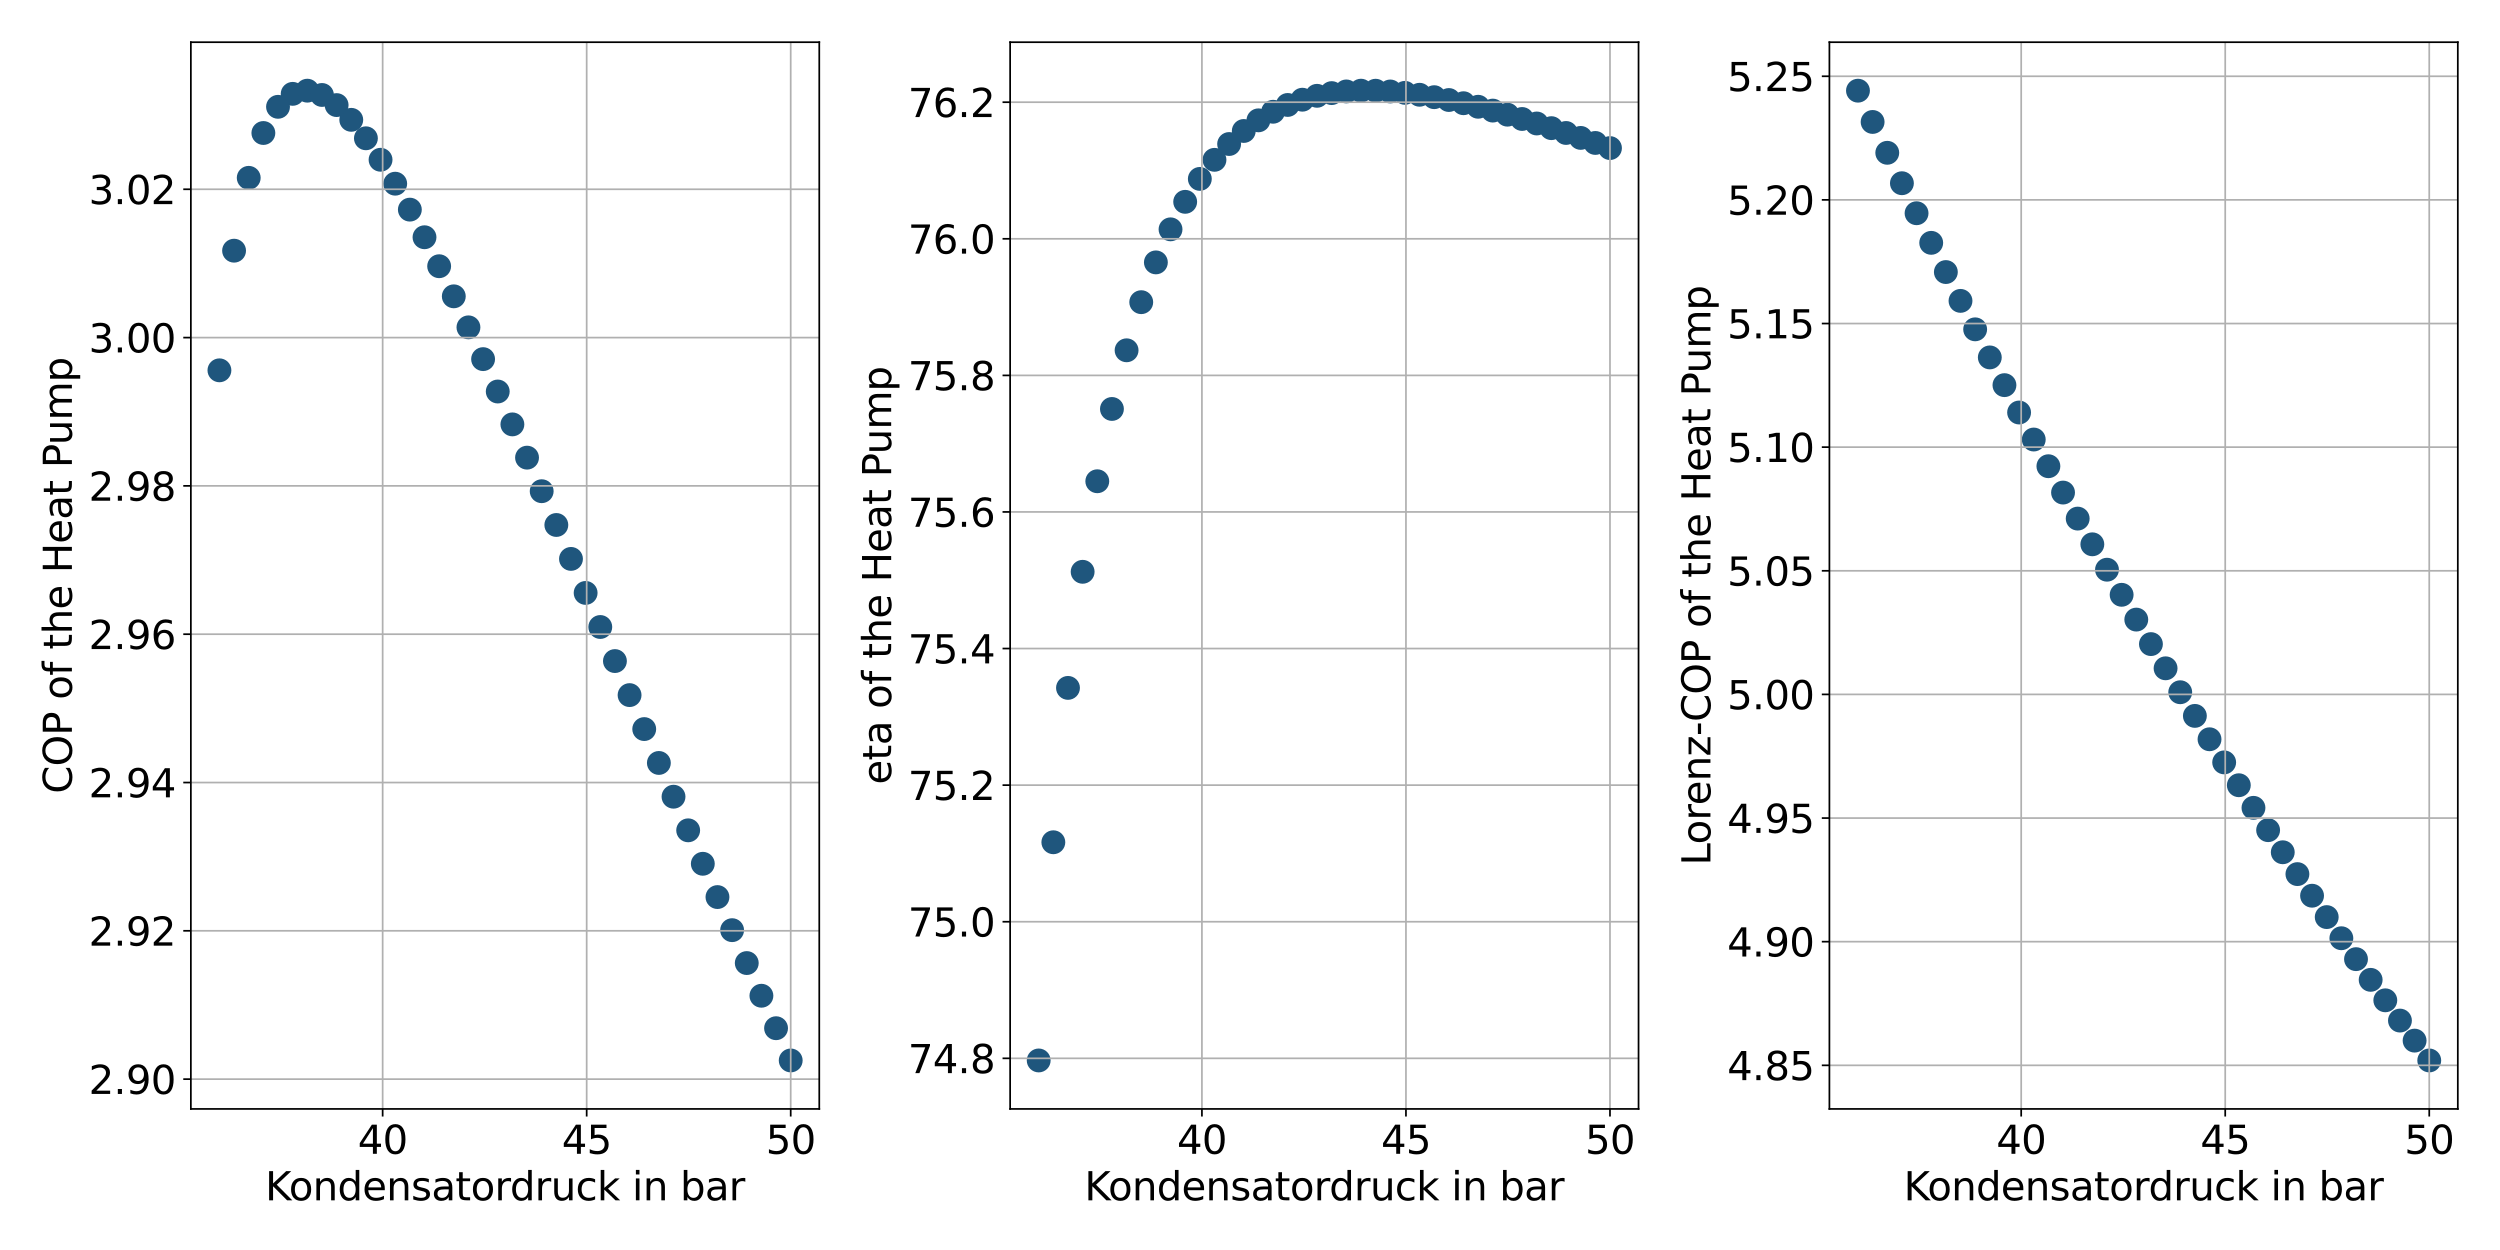 <?xml version="1.0" encoding="utf-8" standalone="no"?>
<!DOCTYPE svg PUBLIC "-//W3C//DTD SVG 1.1//EN"
  "http://www.w3.org/Graphics/SVG/1.1/DTD/svg11.dtd">
<svg xmlns:xlink="http://www.w3.org/1999/xlink" width="1152pt" height="576pt" viewBox="0 0 1152 576" xmlns="http://www.w3.org/2000/svg" version="1.1">
 <defs>
  <style type="text/css">*{stroke-linejoin: round; stroke-linecap: butt}</style>
 </defs>
 <g id="figure_1">
  <g id="patch_1">
   <path d="M 0 576 
L 1152 576 
L 1152 0 
L 0 0 
z
" style="fill: #ffffff"/>
  </g>
  <g id="axes_1">
   <g id="patch_2">
    <path d="M 87.95 511 
L 377.52 511 
L 377.52 19.44 
L 87.95 19.44 
z
" style="fill: #ffffff"/>
   </g>
   <g id="PathCollection_1">
    <defs>
     <path id="md13f174935" d="M 0 5 
C 1.326 5 2.598 4.473 3.536 3.536 
C 4.473 2.598 5 1.326 5 0 
C 5 -1.326 4.473 -2.598 3.536 -3.536 
C 2.598 -4.473 1.326 -5 0 -5 
C -1.326 -5 -2.598 -4.473 -3.536 -3.536 
C -4.473 -2.598 -5 -1.326 -5 0 
C -5 1.326 -4.473 2.598 -3.536 3.536 
C -2.598 4.473 -1.326 5 0 5 
z
" style="stroke: #1f567d"/>
    </defs>
    <g clip-path="url(#pc7e2398101)">
     <use xlink:href="#md13f174935" x="101.112" y="170.645" style="fill: #1f567d; stroke: #1f567d"/>
     <use xlink:href="#md13f174935" x="107.862" y="115.516" style="fill: #1f567d; stroke: #1f567d"/>
     <use xlink:href="#md13f174935" x="114.612" y="81.944" style="fill: #1f567d; stroke: #1f567d"/>
     <use xlink:href="#md13f174935" x="121.362" y="61.287" style="fill: #1f567d; stroke: #1f567d"/>
     <use xlink:href="#md13f174935" x="128.112" y="49.221" style="fill: #1f567d; stroke: #1f567d"/>
     <use xlink:href="#md13f174935" x="134.862" y="43.247" style="fill: #1f567d; stroke: #1f567d"/>
     <use xlink:href="#md13f174935" x="141.612" y="41.784" style="fill: #1f567d; stroke: #1f567d"/>
     <use xlink:href="#md13f174935" x="148.361" y="43.762" style="fill: #1f567d; stroke: #1f567d"/>
     <use xlink:href="#md13f174935" x="155.111" y="48.425" style="fill: #1f567d; stroke: #1f567d"/>
     <use xlink:href="#md13f174935" x="161.861" y="55.219" style="fill: #1f567d; stroke: #1f567d"/>
     <use xlink:href="#md13f174935" x="168.611" y="63.724" style="fill: #1f567d; stroke: #1f567d"/>
     <use xlink:href="#md13f174935" x="175.361" y="73.617" style="fill: #1f567d; stroke: #1f567d"/>
     <use xlink:href="#md13f174935" x="182.111" y="84.644" style="fill: #1f567d; stroke: #1f567d"/>
     <use xlink:href="#md13f174935" x="188.861" y="96.601" style="fill: #1f567d; stroke: #1f567d"/>
     <use xlink:href="#md13f174935" x="195.611" y="109.323" style="fill: #1f567d; stroke: #1f567d"/>
     <use xlink:href="#md13f174935" x="202.361" y="122.675" style="fill: #1f567d; stroke: #1f567d"/>
     <use xlink:href="#md13f174935" x="209.11" y="136.546" style="fill: #1f567d; stroke: #1f567d"/>
     <use xlink:href="#md13f174935" x="215.86" y="150.842" style="fill: #1f567d; stroke: #1f567d"/>
     <use xlink:href="#md13f174935" x="222.61" y="165.485" style="fill: #1f567d; stroke: #1f567d"/>
     <use xlink:href="#md13f174935" x="229.36" y="180.409" style="fill: #1f567d; stroke: #1f567d"/>
     <use xlink:href="#md13f174935" x="236.11" y="195.558" style="fill: #1f567d; stroke: #1f567d"/>
     <use xlink:href="#md13f174935" x="242.86" y="210.884" style="fill: #1f567d; stroke: #1f567d"/>
     <use xlink:href="#md13f174935" x="249.61" y="226.347" style="fill: #1f567d; stroke: #1f567d"/>
     <use xlink:href="#md13f174935" x="256.36" y="241.91" style="fill: #1f567d; stroke: #1f567d"/>
     <use xlink:href="#md13f174935" x="263.109" y="257.543" style="fill: #1f567d; stroke: #1f567d"/>
     <use xlink:href="#md13f174935" x="269.859" y="273.22" style="fill: #1f567d; stroke: #1f567d"/>
     <use xlink:href="#md13f174935" x="276.609" y="288.919" style="fill: #1f567d; stroke: #1f567d"/>
     <use xlink:href="#md13f174935" x="283.359" y="304.619" style="fill: #1f567d; stroke: #1f567d"/>
     <use xlink:href="#md13f174935" x="290.109" y="320.303" style="fill: #1f567d; stroke: #1f567d"/>
     <use xlink:href="#md13f174935" x="296.859" y="335.957" style="fill: #1f567d; stroke: #1f567d"/>
     <use xlink:href="#md13f174935" x="303.609" y="351.568" style="fill: #1f567d; stroke: #1f567d"/>
     <use xlink:href="#md13f174935" x="310.359" y="367.123" style="fill: #1f567d; stroke: #1f567d"/>
     <use xlink:href="#md13f174935" x="317.109" y="382.614" style="fill: #1f567d; stroke: #1f567d"/>
     <use xlink:href="#md13f174935" x="323.858" y="398.032" style="fill: #1f567d; stroke: #1f567d"/>
     <use xlink:href="#md13f174935" x="330.608" y="413.369" style="fill: #1f567d; stroke: #1f567d"/>
     <use xlink:href="#md13f174935" x="337.358" y="428.62" style="fill: #1f567d; stroke: #1f567d"/>
     <use xlink:href="#md13f174935" x="344.108" y="443.778" style="fill: #1f567d; stroke: #1f567d"/>
     <use xlink:href="#md13f174935" x="350.858" y="458.84" style="fill: #1f567d; stroke: #1f567d"/>
     <use xlink:href="#md13f174935" x="357.608" y="473.8" style="fill: #1f567d; stroke: #1f567d"/>
     <use xlink:href="#md13f174935" x="364.358" y="488.656" style="fill: #1f567d; stroke: #1f567d"/>
    </g>
   </g>
   <g id="matplotlib.axis_1">
    <g id="xtick_1">
     <g id="line2d_1">
      <path d="M 176.325 511 
L 176.325 19.44 
" clip-path="url(#pc7e2398101)" style="fill: none; stroke: #b0b0b0; stroke-width: 0.8; stroke-linecap: square"/>
     </g>
     <g id="line2d_2">
      <defs>
       <path id="ma5a2bf975b" d="M 0 0 
L 0 3.5 
" style="stroke: #000000; stroke-width: 0.8"/>
      </defs>
      <g>
       <use xlink:href="#ma5a2bf975b" x="176.325" y="511" style="stroke: #000000; stroke-width: 0.8"/>
      </g>
     </g>
     <g id="text_1">
      <!-- 40 -->
      <g transform="translate(164.873 531.677) scale(0.18 -0.18)">
       <defs>
        <path id="DejaVuSans-34" d="M 2419 4116 
L 825 1625 
L 2419 1625 
L 2419 4116 
z
M 2253 4666 
L 3047 4666 
L 3047 1625 
L 3713 1625 
L 3713 1100 
L 3047 1100 
L 3047 0 
L 2419 0 
L 2419 1100 
L 313 1100 
L 313 1709 
L 2253 4666 
z
" transform="scale(0.016)"/>
        <path id="DejaVuSans-30" d="M 2034 4250 
Q 1547 4250 1301 3770 
Q 1056 3291 1056 2328 
Q 1056 1369 1301 889 
Q 1547 409 2034 409 
Q 2525 409 2770 889 
Q 3016 1369 3016 2328 
Q 3016 3291 2770 3770 
Q 2525 4250 2034 4250 
z
M 2034 4750 
Q 2819 4750 3233 4129 
Q 3647 3509 3647 2328 
Q 3647 1150 3233 529 
Q 2819 -91 2034 -91 
Q 1250 -91 836 529 
Q 422 1150 422 2328 
Q 422 3509 836 4129 
Q 1250 4750 2034 4750 
z
" transform="scale(0.016)"/>
       </defs>
       <use xlink:href="#DejaVuSans-34"/>
       <use xlink:href="#DejaVuSans-30" x="63.623"/>
      </g>
     </g>
    </g>
    <g id="xtick_2">
     <g id="line2d_3">
      <path d="M 270.341 511 
L 270.341 19.44 
" clip-path="url(#pc7e2398101)" style="fill: none; stroke: #b0b0b0; stroke-width: 0.8; stroke-linecap: square"/>
     </g>
     <g id="line2d_4">
      <g>
       <use xlink:href="#ma5a2bf975b" x="270.341" y="511" style="stroke: #000000; stroke-width: 0.8"/>
      </g>
     </g>
     <g id="text_2">
      <!-- 45 -->
      <g transform="translate(258.889 531.677) scale(0.18 -0.18)">
       <defs>
        <path id="DejaVuSans-35" d="M 691 4666 
L 3169 4666 
L 3169 4134 
L 1269 4134 
L 1269 2991 
Q 1406 3038 1543 3061 
Q 1681 3084 1819 3084 
Q 2600 3084 3056 2656 
Q 3513 2228 3513 1497 
Q 3513 744 3044 326 
Q 2575 -91 1722 -91 
Q 1428 -91 1123 -41 
Q 819 9 494 109 
L 494 744 
Q 775 591 1075 516 
Q 1375 441 1709 441 
Q 2250 441 2565 725 
Q 2881 1009 2881 1497 
Q 2881 1984 2565 2268 
Q 2250 2553 1709 2553 
Q 1456 2553 1204 2497 
Q 953 2441 691 2322 
L 691 4666 
z
" transform="scale(0.016)"/>
       </defs>
       <use xlink:href="#DejaVuSans-34"/>
       <use xlink:href="#DejaVuSans-35" x="63.623"/>
      </g>
     </g>
    </g>
    <g id="xtick_3">
     <g id="line2d_5">
      <path d="M 364.358 511 
L 364.358 19.44 
" clip-path="url(#pc7e2398101)" style="fill: none; stroke: #b0b0b0; stroke-width: 0.8; stroke-linecap: square"/>
     </g>
     <g id="line2d_6">
      <g>
       <use xlink:href="#ma5a2bf975b" x="364.358" y="511" style="stroke: #000000; stroke-width: 0.8"/>
      </g>
     </g>
     <g id="text_3">
      <!-- 50 -->
      <g transform="translate(352.905 531.677) scale(0.18 -0.18)">
       <use xlink:href="#DejaVuSans-35"/>
       <use xlink:href="#DejaVuSans-30" x="63.623"/>
      </g>
     </g>
    </g>
    <g id="text_4">
     <!-- Kondensatordruck in bar -->
     <g transform="translate(122.205 553.098) scale(0.18 -0.18)">
      <defs>
       <path id="DejaVuSans-4b" d="M 628 4666 
L 1259 4666 
L 1259 2694 
L 3353 4666 
L 4166 4666 
L 1850 2491 
L 4331 0 
L 3500 0 
L 1259 2247 
L 1259 0 
L 628 0 
L 628 4666 
z
" transform="scale(0.016)"/>
       <path id="DejaVuSans-6f" d="M 1959 3097 
Q 1497 3097 1228 2736 
Q 959 2375 959 1747 
Q 959 1119 1226 758 
Q 1494 397 1959 397 
Q 2419 397 2687 759 
Q 2956 1122 2956 1747 
Q 2956 2369 2687 2733 
Q 2419 3097 1959 3097 
z
M 1959 3584 
Q 2709 3584 3137 3096 
Q 3566 2609 3566 1747 
Q 3566 888 3137 398 
Q 2709 -91 1959 -91 
Q 1206 -91 779 398 
Q 353 888 353 1747 
Q 353 2609 779 3096 
Q 1206 3584 1959 3584 
z
" transform="scale(0.016)"/>
       <path id="DejaVuSans-6e" d="M 3513 2113 
L 3513 0 
L 2938 0 
L 2938 2094 
Q 2938 2591 2744 2837 
Q 2550 3084 2163 3084 
Q 1697 3084 1428 2787 
Q 1159 2491 1159 1978 
L 1159 0 
L 581 0 
L 581 3500 
L 1159 3500 
L 1159 2956 
Q 1366 3272 1645 3428 
Q 1925 3584 2291 3584 
Q 2894 3584 3203 3211 
Q 3513 2838 3513 2113 
z
" transform="scale(0.016)"/>
       <path id="DejaVuSans-64" d="M 2906 2969 
L 2906 4863 
L 3481 4863 
L 3481 0 
L 2906 0 
L 2906 525 
Q 2725 213 2448 61 
Q 2172 -91 1784 -91 
Q 1150 -91 751 415 
Q 353 922 353 1747 
Q 353 2572 751 3078 
Q 1150 3584 1784 3584 
Q 2172 3584 2448 3432 
Q 2725 3281 2906 2969 
z
M 947 1747 
Q 947 1113 1208 752 
Q 1469 391 1925 391 
Q 2381 391 2643 752 
Q 2906 1113 2906 1747 
Q 2906 2381 2643 2742 
Q 2381 3103 1925 3103 
Q 1469 3103 1208 2742 
Q 947 2381 947 1747 
z
" transform="scale(0.016)"/>
       <path id="DejaVuSans-65" d="M 3597 1894 
L 3597 1613 
L 953 1613 
Q 991 1019 1311 708 
Q 1631 397 2203 397 
Q 2534 397 2845 478 
Q 3156 559 3463 722 
L 3463 178 
Q 3153 47 2828 -22 
Q 2503 -91 2169 -91 
Q 1331 -91 842 396 
Q 353 884 353 1716 
Q 353 2575 817 3079 
Q 1281 3584 2069 3584 
Q 2775 3584 3186 3129 
Q 3597 2675 3597 1894 
z
M 3022 2063 
Q 3016 2534 2758 2815 
Q 2500 3097 2075 3097 
Q 1594 3097 1305 2825 
Q 1016 2553 972 2059 
L 3022 2063 
z
" transform="scale(0.016)"/>
       <path id="DejaVuSans-73" d="M 2834 3397 
L 2834 2853 
Q 2591 2978 2328 3040 
Q 2066 3103 1784 3103 
Q 1356 3103 1142 2972 
Q 928 2841 928 2578 
Q 928 2378 1081 2264 
Q 1234 2150 1697 2047 
L 1894 2003 
Q 2506 1872 2764 1633 
Q 3022 1394 3022 966 
Q 3022 478 2636 193 
Q 2250 -91 1575 -91 
Q 1294 -91 989 -36 
Q 684 19 347 128 
L 347 722 
Q 666 556 975 473 
Q 1284 391 1588 391 
Q 1994 391 2212 530 
Q 2431 669 2431 922 
Q 2431 1156 2273 1281 
Q 2116 1406 1581 1522 
L 1381 1569 
Q 847 1681 609 1914 
Q 372 2147 372 2553 
Q 372 3047 722 3315 
Q 1072 3584 1716 3584 
Q 2034 3584 2315 3537 
Q 2597 3491 2834 3397 
z
" transform="scale(0.016)"/>
       <path id="DejaVuSans-61" d="M 2194 1759 
Q 1497 1759 1228 1600 
Q 959 1441 959 1056 
Q 959 750 1161 570 
Q 1363 391 1709 391 
Q 2188 391 2477 730 
Q 2766 1069 2766 1631 
L 2766 1759 
L 2194 1759 
z
M 3341 1997 
L 3341 0 
L 2766 0 
L 2766 531 
Q 2569 213 2275 61 
Q 1981 -91 1556 -91 
Q 1019 -91 701 211 
Q 384 513 384 1019 
Q 384 1609 779 1909 
Q 1175 2209 1959 2209 
L 2766 2209 
L 2766 2266 
Q 2766 2663 2505 2880 
Q 2244 3097 1772 3097 
Q 1472 3097 1187 3025 
Q 903 2953 641 2809 
L 641 3341 
Q 956 3463 1253 3523 
Q 1550 3584 1831 3584 
Q 2591 3584 2966 3190 
Q 3341 2797 3341 1997 
z
" transform="scale(0.016)"/>
       <path id="DejaVuSans-74" d="M 1172 4494 
L 1172 3500 
L 2356 3500 
L 2356 3053 
L 1172 3053 
L 1172 1153 
Q 1172 725 1289 603 
Q 1406 481 1766 481 
L 2356 481 
L 2356 0 
L 1766 0 
Q 1100 0 847 248 
Q 594 497 594 1153 
L 594 3053 
L 172 3053 
L 172 3500 
L 594 3500 
L 594 4494 
L 1172 4494 
z
" transform="scale(0.016)"/>
       <path id="DejaVuSans-72" d="M 2631 2963 
Q 2534 3019 2420 3045 
Q 2306 3072 2169 3072 
Q 1681 3072 1420 2755 
Q 1159 2438 1159 1844 
L 1159 0 
L 581 0 
L 581 3500 
L 1159 3500 
L 1159 2956 
Q 1341 3275 1631 3429 
Q 1922 3584 2338 3584 
Q 2397 3584 2469 3576 
Q 2541 3569 2628 3553 
L 2631 2963 
z
" transform="scale(0.016)"/>
       <path id="DejaVuSans-75" d="M 544 1381 
L 544 3500 
L 1119 3500 
L 1119 1403 
Q 1119 906 1312 657 
Q 1506 409 1894 409 
Q 2359 409 2629 706 
Q 2900 1003 2900 1516 
L 2900 3500 
L 3475 3500 
L 3475 0 
L 2900 0 
L 2900 538 
Q 2691 219 2414 64 
Q 2138 -91 1772 -91 
Q 1169 -91 856 284 
Q 544 659 544 1381 
z
M 1991 3584 
L 1991 3584 
z
" transform="scale(0.016)"/>
       <path id="DejaVuSans-63" d="M 3122 3366 
L 3122 2828 
Q 2878 2963 2633 3030 
Q 2388 3097 2138 3097 
Q 1578 3097 1268 2742 
Q 959 2388 959 1747 
Q 959 1106 1268 751 
Q 1578 397 2138 397 
Q 2388 397 2633 464 
Q 2878 531 3122 666 
L 3122 134 
Q 2881 22 2623 -34 
Q 2366 -91 2075 -91 
Q 1284 -91 818 406 
Q 353 903 353 1747 
Q 353 2603 823 3093 
Q 1294 3584 2113 3584 
Q 2378 3584 2631 3529 
Q 2884 3475 3122 3366 
z
" transform="scale(0.016)"/>
       <path id="DejaVuSans-6b" d="M 581 4863 
L 1159 4863 
L 1159 1991 
L 2875 3500 
L 3609 3500 
L 1753 1863 
L 3688 0 
L 2938 0 
L 1159 1709 
L 1159 0 
L 581 0 
L 581 4863 
z
" transform="scale(0.016)"/>
       <path id="DejaVuSans-20" transform="scale(0.016)"/>
       <path id="DejaVuSans-69" d="M 603 3500 
L 1178 3500 
L 1178 0 
L 603 0 
L 603 3500 
z
M 603 4863 
L 1178 4863 
L 1178 4134 
L 603 4134 
L 603 4863 
z
" transform="scale(0.016)"/>
       <path id="DejaVuSans-62" d="M 3116 1747 
Q 3116 2381 2855 2742 
Q 2594 3103 2138 3103 
Q 1681 3103 1420 2742 
Q 1159 2381 1159 1747 
Q 1159 1113 1420 752 
Q 1681 391 2138 391 
Q 2594 391 2855 752 
Q 3116 1113 3116 1747 
z
M 1159 2969 
Q 1341 3281 1617 3432 
Q 1894 3584 2278 3584 
Q 2916 3584 3314 3078 
Q 3713 2572 3713 1747 
Q 3713 922 3314 415 
Q 2916 -91 2278 -91 
Q 1894 -91 1617 61 
Q 1341 213 1159 525 
L 1159 0 
L 581 0 
L 581 4863 
L 1159 4863 
L 1159 2969 
z
" transform="scale(0.016)"/>
      </defs>
      <use xlink:href="#DejaVuSans-4b"/>
      <use xlink:href="#DejaVuSans-6f" x="60.576"/>
      <use xlink:href="#DejaVuSans-6e" x="121.758"/>
      <use xlink:href="#DejaVuSans-64" x="185.137"/>
      <use xlink:href="#DejaVuSans-65" x="248.613"/>
      <use xlink:href="#DejaVuSans-6e" x="310.137"/>
      <use xlink:href="#DejaVuSans-73" x="373.516"/>
      <use xlink:href="#DejaVuSans-61" x="425.615"/>
      <use xlink:href="#DejaVuSans-74" x="486.895"/>
      <use xlink:href="#DejaVuSans-6f" x="526.104"/>
      <use xlink:href="#DejaVuSans-72" x="587.285"/>
      <use xlink:href="#DejaVuSans-64" x="626.648"/>
      <use xlink:href="#DejaVuSans-72" x="690.125"/>
      <use xlink:href="#DejaVuSans-75" x="731.238"/>
      <use xlink:href="#DejaVuSans-63" x="794.617"/>
      <use xlink:href="#DejaVuSans-6b" x="849.598"/>
      <use xlink:href="#DejaVuSans-20" x="907.508"/>
      <use xlink:href="#DejaVuSans-69" x="939.295"/>
      <use xlink:href="#DejaVuSans-6e" x="967.078"/>
      <use xlink:href="#DejaVuSans-20" x="1030.457"/>
      <use xlink:href="#DejaVuSans-62" x="1062.244"/>
      <use xlink:href="#DejaVuSans-61" x="1125.721"/>
      <use xlink:href="#DejaVuSans-72" x="1187"/>
     </g>
    </g>
   </g>
   <g id="matplotlib.axis_2">
    <g id="ytick_1">
     <g id="line2d_7">
      <path d="M 87.95 497.259 
L 377.52 497.259 
" clip-path="url(#pc7e2398101)" style="fill: none; stroke: #b0b0b0; stroke-width: 0.8; stroke-linecap: square"/>
     </g>
     <g id="line2d_8">
      <defs>
       <path id="m404589b5f7" d="M 0 0 
L -3.5 0 
" style="stroke: #000000; stroke-width: 0.8"/>
      </defs>
      <g>
       <use xlink:href="#m404589b5f7" x="87.95" y="497.259" style="stroke: #000000; stroke-width: 0.8"/>
      </g>
     </g>
     <g id="text_5">
      <!-- 2.90 -->
      <g transform="translate(40.872 504.097) scale(0.18 -0.18)">
       <defs>
        <path id="DejaVuSans-32" d="M 1228 531 
L 3431 531 
L 3431 0 
L 469 0 
L 469 531 
Q 828 903 1448 1529 
Q 2069 2156 2228 2338 
Q 2531 2678 2651 2914 
Q 2772 3150 2772 3378 
Q 2772 3750 2511 3984 
Q 2250 4219 1831 4219 
Q 1534 4219 1204 4116 
Q 875 4013 500 3803 
L 500 4441 
Q 881 4594 1212 4672 
Q 1544 4750 1819 4750 
Q 2544 4750 2975 4387 
Q 3406 4025 3406 3419 
Q 3406 3131 3298 2873 
Q 3191 2616 2906 2266 
Q 2828 2175 2409 1742 
Q 1991 1309 1228 531 
z
" transform="scale(0.016)"/>
        <path id="DejaVuSans-2e" d="M 684 794 
L 1344 794 
L 1344 0 
L 684 0 
L 684 794 
z
" transform="scale(0.016)"/>
        <path id="DejaVuSans-39" d="M 703 97 
L 703 672 
Q 941 559 1184 500 
Q 1428 441 1663 441 
Q 2288 441 2617 861 
Q 2947 1281 2994 2138 
Q 2813 1869 2534 1725 
Q 2256 1581 1919 1581 
Q 1219 1581 811 2004 
Q 403 2428 403 3163 
Q 403 3881 828 4315 
Q 1253 4750 1959 4750 
Q 2769 4750 3195 4129 
Q 3622 3509 3622 2328 
Q 3622 1225 3098 567 
Q 2575 -91 1691 -91 
Q 1453 -91 1209 -44 
Q 966 3 703 97 
z
M 1959 2075 
Q 2384 2075 2632 2365 
Q 2881 2656 2881 3163 
Q 2881 3666 2632 3958 
Q 2384 4250 1959 4250 
Q 1534 4250 1286 3958 
Q 1038 3666 1038 3163 
Q 1038 2656 1286 2365 
Q 1534 2075 1959 2075 
z
" transform="scale(0.016)"/>
       </defs>
       <use xlink:href="#DejaVuSans-32"/>
       <use xlink:href="#DejaVuSans-2e" x="63.623"/>
       <use xlink:href="#DejaVuSans-39" x="95.41"/>
       <use xlink:href="#DejaVuSans-30" x="159.033"/>
      </g>
     </g>
    </g>
    <g id="ytick_2">
     <g id="line2d_9">
      <path d="M 87.95 428.919 
L 377.52 428.919 
" clip-path="url(#pc7e2398101)" style="fill: none; stroke: #b0b0b0; stroke-width: 0.8; stroke-linecap: square"/>
     </g>
     <g id="line2d_10">
      <g>
       <use xlink:href="#m404589b5f7" x="87.95" y="428.919" style="stroke: #000000; stroke-width: 0.8"/>
      </g>
     </g>
     <g id="text_6">
      <!-- 2.92 -->
      <g transform="translate(40.872 435.757) scale(0.18 -0.18)">
       <use xlink:href="#DejaVuSans-32"/>
       <use xlink:href="#DejaVuSans-2e" x="63.623"/>
       <use xlink:href="#DejaVuSans-39" x="95.41"/>
       <use xlink:href="#DejaVuSans-32" x="159.033"/>
      </g>
     </g>
    </g>
    <g id="ytick_3">
     <g id="line2d_11">
      <path d="M 87.95 360.578 
L 377.52 360.578 
" clip-path="url(#pc7e2398101)" style="fill: none; stroke: #b0b0b0; stroke-width: 0.8; stroke-linecap: square"/>
     </g>
     <g id="line2d_12">
      <g>
       <use xlink:href="#m404589b5f7" x="87.95" y="360.578" style="stroke: #000000; stroke-width: 0.8"/>
      </g>
     </g>
     <g id="text_7">
      <!-- 2.94 -->
      <g transform="translate(40.872 367.417) scale(0.18 -0.18)">
       <use xlink:href="#DejaVuSans-32"/>
       <use xlink:href="#DejaVuSans-2e" x="63.623"/>
       <use xlink:href="#DejaVuSans-39" x="95.41"/>
       <use xlink:href="#DejaVuSans-34" x="159.033"/>
      </g>
     </g>
    </g>
    <g id="ytick_4">
     <g id="line2d_13">
      <path d="M 87.95 292.238 
L 377.52 292.238 
" clip-path="url(#pc7e2398101)" style="fill: none; stroke: #b0b0b0; stroke-width: 0.8; stroke-linecap: square"/>
     </g>
     <g id="line2d_14">
      <g>
       <use xlink:href="#m404589b5f7" x="87.95" y="292.238" style="stroke: #000000; stroke-width: 0.8"/>
      </g>
     </g>
     <g id="text_8">
      <!-- 2.96 -->
      <g transform="translate(40.872 299.077) scale(0.18 -0.18)">
       <defs>
        <path id="DejaVuSans-36" d="M 2113 2584 
Q 1688 2584 1439 2293 
Q 1191 2003 1191 1497 
Q 1191 994 1439 701 
Q 1688 409 2113 409 
Q 2538 409 2786 701 
Q 3034 994 3034 1497 
Q 3034 2003 2786 2293 
Q 2538 2584 2113 2584 
z
M 3366 4563 
L 3366 3988 
Q 3128 4100 2886 4159 
Q 2644 4219 2406 4219 
Q 1781 4219 1451 3797 
Q 1122 3375 1075 2522 
Q 1259 2794 1537 2939 
Q 1816 3084 2150 3084 
Q 2853 3084 3261 2657 
Q 3669 2231 3669 1497 
Q 3669 778 3244 343 
Q 2819 -91 2113 -91 
Q 1303 -91 875 529 
Q 447 1150 447 2328 
Q 447 3434 972 4092 
Q 1497 4750 2381 4750 
Q 2619 4750 2861 4703 
Q 3103 4656 3366 4563 
z
" transform="scale(0.016)"/>
       </defs>
       <use xlink:href="#DejaVuSans-32"/>
       <use xlink:href="#DejaVuSans-2e" x="63.623"/>
       <use xlink:href="#DejaVuSans-39" x="95.41"/>
       <use xlink:href="#DejaVuSans-36" x="159.033"/>
      </g>
     </g>
    </g>
    <g id="ytick_5">
     <g id="line2d_15">
      <path d="M 87.95 223.898 
L 377.52 223.898 
" clip-path="url(#pc7e2398101)" style="fill: none; stroke: #b0b0b0; stroke-width: 0.8; stroke-linecap: square"/>
     </g>
     <g id="line2d_16">
      <g>
       <use xlink:href="#m404589b5f7" x="87.95" y="223.898" style="stroke: #000000; stroke-width: 0.8"/>
      </g>
     </g>
     <g id="text_9">
      <!-- 2.98 -->
      <g transform="translate(40.872 230.737) scale(0.18 -0.18)">
       <defs>
        <path id="DejaVuSans-38" d="M 2034 2216 
Q 1584 2216 1326 1975 
Q 1069 1734 1069 1313 
Q 1069 891 1326 650 
Q 1584 409 2034 409 
Q 2484 409 2743 651 
Q 3003 894 3003 1313 
Q 3003 1734 2745 1975 
Q 2488 2216 2034 2216 
z
M 1403 2484 
Q 997 2584 770 2862 
Q 544 3141 544 3541 
Q 544 4100 942 4425 
Q 1341 4750 2034 4750 
Q 2731 4750 3128 4425 
Q 3525 4100 3525 3541 
Q 3525 3141 3298 2862 
Q 3072 2584 2669 2484 
Q 3125 2378 3379 2068 
Q 3634 1759 3634 1313 
Q 3634 634 3220 271 
Q 2806 -91 2034 -91 
Q 1263 -91 848 271 
Q 434 634 434 1313 
Q 434 1759 690 2068 
Q 947 2378 1403 2484 
z
M 1172 3481 
Q 1172 3119 1398 2916 
Q 1625 2713 2034 2713 
Q 2441 2713 2670 2916 
Q 2900 3119 2900 3481 
Q 2900 3844 2670 4047 
Q 2441 4250 2034 4250 
Q 1625 4250 1398 4047 
Q 1172 3844 1172 3481 
z
" transform="scale(0.016)"/>
       </defs>
       <use xlink:href="#DejaVuSans-32"/>
       <use xlink:href="#DejaVuSans-2e" x="63.623"/>
       <use xlink:href="#DejaVuSans-39" x="95.41"/>
       <use xlink:href="#DejaVuSans-38" x="159.033"/>
      </g>
     </g>
    </g>
    <g id="ytick_6">
     <g id="line2d_17">
      <path d="M 87.95 155.558 
L 377.52 155.558 
" clip-path="url(#pc7e2398101)" style="fill: none; stroke: #b0b0b0; stroke-width: 0.8; stroke-linecap: square"/>
     </g>
     <g id="line2d_18">
      <g>
       <use xlink:href="#m404589b5f7" x="87.95" y="155.558" style="stroke: #000000; stroke-width: 0.8"/>
      </g>
     </g>
     <g id="text_10">
      <!-- 3.00 -->
      <g transform="translate(40.872 162.397) scale(0.18 -0.18)">
       <defs>
        <path id="DejaVuSans-33" d="M 2597 2516 
Q 3050 2419 3304 2112 
Q 3559 1806 3559 1356 
Q 3559 666 3084 287 
Q 2609 -91 1734 -91 
Q 1441 -91 1130 -33 
Q 819 25 488 141 
L 488 750 
Q 750 597 1062 519 
Q 1375 441 1716 441 
Q 2309 441 2620 675 
Q 2931 909 2931 1356 
Q 2931 1769 2642 2001 
Q 2353 2234 1838 2234 
L 1294 2234 
L 1294 2753 
L 1863 2753 
Q 2328 2753 2575 2939 
Q 2822 3125 2822 3475 
Q 2822 3834 2567 4026 
Q 2313 4219 1838 4219 
Q 1578 4219 1281 4162 
Q 984 4106 628 3988 
L 628 4550 
Q 988 4650 1302 4700 
Q 1616 4750 1894 4750 
Q 2613 4750 3031 4423 
Q 3450 4097 3450 3541 
Q 3450 3153 3228 2886 
Q 3006 2619 2597 2516 
z
" transform="scale(0.016)"/>
       </defs>
       <use xlink:href="#DejaVuSans-33"/>
       <use xlink:href="#DejaVuSans-2e" x="63.623"/>
       <use xlink:href="#DejaVuSans-30" x="95.41"/>
       <use xlink:href="#DejaVuSans-30" x="159.033"/>
      </g>
     </g>
    </g>
    <g id="ytick_7">
     <g id="line2d_19">
      <path d="M 87.95 87.218 
L 377.52 87.218 
" clip-path="url(#pc7e2398101)" style="fill: none; stroke: #b0b0b0; stroke-width: 0.8; stroke-linecap: square"/>
     </g>
     <g id="line2d_20">
      <g>
       <use xlink:href="#m404589b5f7" x="87.95" y="87.218" style="stroke: #000000; stroke-width: 0.8"/>
      </g>
     </g>
     <g id="text_11">
      <!-- 3.02 -->
      <g transform="translate(40.872 94.057) scale(0.18 -0.18)">
       <use xlink:href="#DejaVuSans-33"/>
       <use xlink:href="#DejaVuSans-2e" x="63.623"/>
       <use xlink:href="#DejaVuSans-30" x="95.41"/>
       <use xlink:href="#DejaVuSans-32" x="159.033"/>
      </g>
     </g>
    </g>
    <g id="text_12">
     <!-- COP of the Heat Pump -->
     <g transform="translate(33.128 365.705) rotate(-90) scale(0.18 -0.18)">
      <defs>
       <path id="DejaVuSans-43" d="M 4122 4306 
L 4122 3641 
Q 3803 3938 3442 4084 
Q 3081 4231 2675 4231 
Q 1875 4231 1450 3742 
Q 1025 3253 1025 2328 
Q 1025 1406 1450 917 
Q 1875 428 2675 428 
Q 3081 428 3442 575 
Q 3803 722 4122 1019 
L 4122 359 
Q 3791 134 3420 21 
Q 3050 -91 2638 -91 
Q 1578 -91 968 557 
Q 359 1206 359 2328 
Q 359 3453 968 4101 
Q 1578 4750 2638 4750 
Q 3056 4750 3426 4639 
Q 3797 4528 4122 4306 
z
" transform="scale(0.016)"/>
       <path id="DejaVuSans-4f" d="M 2522 4238 
Q 1834 4238 1429 3725 
Q 1025 3213 1025 2328 
Q 1025 1447 1429 934 
Q 1834 422 2522 422 
Q 3209 422 3611 934 
Q 4013 1447 4013 2328 
Q 4013 3213 3611 3725 
Q 3209 4238 2522 4238 
z
M 2522 4750 
Q 3503 4750 4090 4092 
Q 4678 3434 4678 2328 
Q 4678 1225 4090 567 
Q 3503 -91 2522 -91 
Q 1538 -91 948 565 
Q 359 1222 359 2328 
Q 359 3434 948 4092 
Q 1538 4750 2522 4750 
z
" transform="scale(0.016)"/>
       <path id="DejaVuSans-50" d="M 1259 4147 
L 1259 2394 
L 2053 2394 
Q 2494 2394 2734 2622 
Q 2975 2850 2975 3272 
Q 2975 3691 2734 3919 
Q 2494 4147 2053 4147 
L 1259 4147 
z
M 628 4666 
L 2053 4666 
Q 2838 4666 3239 4311 
Q 3641 3956 3641 3272 
Q 3641 2581 3239 2228 
Q 2838 1875 2053 1875 
L 1259 1875 
L 1259 0 
L 628 0 
L 628 4666 
z
" transform="scale(0.016)"/>
       <path id="DejaVuSans-66" d="M 2375 4863 
L 2375 4384 
L 1825 4384 
Q 1516 4384 1395 4259 
Q 1275 4134 1275 3809 
L 1275 3500 
L 2222 3500 
L 2222 3053 
L 1275 3053 
L 1275 0 
L 697 0 
L 697 3053 
L 147 3053 
L 147 3500 
L 697 3500 
L 697 3744 
Q 697 4328 969 4595 
Q 1241 4863 1831 4863 
L 2375 4863 
z
" transform="scale(0.016)"/>
       <path id="DejaVuSans-68" d="M 3513 2113 
L 3513 0 
L 2938 0 
L 2938 2094 
Q 2938 2591 2744 2837 
Q 2550 3084 2163 3084 
Q 1697 3084 1428 2787 
Q 1159 2491 1159 1978 
L 1159 0 
L 581 0 
L 581 4863 
L 1159 4863 
L 1159 2956 
Q 1366 3272 1645 3428 
Q 1925 3584 2291 3584 
Q 2894 3584 3203 3211 
Q 3513 2838 3513 2113 
z
" transform="scale(0.016)"/>
       <path id="DejaVuSans-48" d="M 628 4666 
L 1259 4666 
L 1259 2753 
L 3553 2753 
L 3553 4666 
L 4184 4666 
L 4184 0 
L 3553 0 
L 3553 2222 
L 1259 2222 
L 1259 0 
L 628 0 
L 628 4666 
z
" transform="scale(0.016)"/>
       <path id="DejaVuSans-6d" d="M 3328 2828 
Q 3544 3216 3844 3400 
Q 4144 3584 4550 3584 
Q 5097 3584 5394 3201 
Q 5691 2819 5691 2113 
L 5691 0 
L 5113 0 
L 5113 2094 
Q 5113 2597 4934 2840 
Q 4756 3084 4391 3084 
Q 3944 3084 3684 2787 
Q 3425 2491 3425 1978 
L 3425 0 
L 2847 0 
L 2847 2094 
Q 2847 2600 2669 2842 
Q 2491 3084 2119 3084 
Q 1678 3084 1418 2786 
Q 1159 2488 1159 1978 
L 1159 0 
L 581 0 
L 581 3500 
L 1159 3500 
L 1159 2956 
Q 1356 3278 1631 3431 
Q 1906 3584 2284 3584 
Q 2666 3584 2933 3390 
Q 3200 3197 3328 2828 
z
" transform="scale(0.016)"/>
       <path id="DejaVuSans-70" d="M 1159 525 
L 1159 -1331 
L 581 -1331 
L 581 3500 
L 1159 3500 
L 1159 2969 
Q 1341 3281 1617 3432 
Q 1894 3584 2278 3584 
Q 2916 3584 3314 3078 
Q 3713 2572 3713 1747 
Q 3713 922 3314 415 
Q 2916 -91 2278 -91 
Q 1894 -91 1617 61 
Q 1341 213 1159 525 
z
M 3116 1747 
Q 3116 2381 2855 2742 
Q 2594 3103 2138 3103 
Q 1681 3103 1420 2742 
Q 1159 2381 1159 1747 
Q 1159 1113 1420 752 
Q 1681 391 2138 391 
Q 2594 391 2855 752 
Q 3116 1113 3116 1747 
z
" transform="scale(0.016)"/>
      </defs>
      <use xlink:href="#DejaVuSans-43"/>
      <use xlink:href="#DejaVuSans-4f" x="69.824"/>
      <use xlink:href="#DejaVuSans-50" x="148.535"/>
      <use xlink:href="#DejaVuSans-20" x="208.838"/>
      <use xlink:href="#DejaVuSans-6f" x="240.625"/>
      <use xlink:href="#DejaVuSans-66" x="301.807"/>
      <use xlink:href="#DejaVuSans-20" x="337.012"/>
      <use xlink:href="#DejaVuSans-74" x="368.799"/>
      <use xlink:href="#DejaVuSans-68" x="408.008"/>
      <use xlink:href="#DejaVuSans-65" x="471.387"/>
      <use xlink:href="#DejaVuSans-20" x="532.91"/>
      <use xlink:href="#DejaVuSans-48" x="564.697"/>
      <use xlink:href="#DejaVuSans-65" x="639.893"/>
      <use xlink:href="#DejaVuSans-61" x="701.416"/>
      <use xlink:href="#DejaVuSans-74" x="762.695"/>
      <use xlink:href="#DejaVuSans-20" x="801.904"/>
      <use xlink:href="#DejaVuSans-50" x="833.691"/>
      <use xlink:href="#DejaVuSans-75" x="892.244"/>
      <use xlink:href="#DejaVuSans-6d" x="955.623"/>
      <use xlink:href="#DejaVuSans-70" x="1053.035"/>
     </g>
    </g>
   </g>
   <g id="patch_3">
    <path d="M 87.95 511 
L 87.95 19.44 
" style="fill: none; stroke: #000000; stroke-width: 0.8; stroke-linejoin: miter; stroke-linecap: square"/>
   </g>
   <g id="patch_4">
    <path d="M 377.52 511 
L 377.52 19.44 
" style="fill: none; stroke: #000000; stroke-width: 0.8; stroke-linejoin: miter; stroke-linecap: square"/>
   </g>
   <g id="patch_5">
    <path d="M 87.95 511 
L 377.52 511 
" style="fill: none; stroke: #000000; stroke-width: 0.8; stroke-linejoin: miter; stroke-linecap: square"/>
   </g>
   <g id="patch_6">
    <path d="M 87.95 19.44 
L 377.52 19.44 
" style="fill: none; stroke: #000000; stroke-width: 0.8; stroke-linejoin: miter; stroke-linecap: square"/>
   </g>
  </g>
  <g id="axes_2">
   <g id="patch_7">
    <path d="M 465.47 511 
L 755.04 511 
L 755.04 19.44 
L 465.47 19.44 
z
" style="fill: #ffffff"/>
   </g>
   <g id="PathCollection_2">
    <g clip-path="url(#p59d587d58c)">
     <use xlink:href="#md13f174935" x="478.632" y="488.656" style="fill: #1f567d; stroke: #1f567d"/>
     <use xlink:href="#md13f174935" x="485.382" y="388.112" style="fill: #1f567d; stroke: #1f567d"/>
     <use xlink:href="#md13f174935" x="492.132" y="316.983" style="fill: #1f567d; stroke: #1f567d"/>
     <use xlink:href="#md13f174935" x="498.882" y="263.486" style="fill: #1f567d; stroke: #1f567d"/>
     <use xlink:href="#md13f174935" x="505.632" y="221.763" style="fill: #1f567d; stroke: #1f567d"/>
     <use xlink:href="#md13f174935" x="512.382" y="188.448" style="fill: #1f567d; stroke: #1f567d"/>
     <use xlink:href="#md13f174935" x="519.132" y="161.417" style="fill: #1f567d; stroke: #1f567d"/>
     <use xlink:href="#md13f174935" x="525.881" y="139.241" style="fill: #1f567d; stroke: #1f567d"/>
     <use xlink:href="#md13f174935" x="532.631" y="120.909" style="fill: #1f567d; stroke: #1f567d"/>
     <use xlink:href="#md13f174935" x="539.381" y="105.682" style="fill: #1f567d; stroke: #1f567d"/>
     <use xlink:href="#md13f174935" x="546.131" y="93.002" style="fill: #1f567d; stroke: #1f567d"/>
     <use xlink:href="#md13f174935" x="552.881" y="82.437" style="fill: #1f567d; stroke: #1f567d"/>
     <use xlink:href="#md13f174935" x="559.631" y="73.648" style="fill: #1f567d; stroke: #1f567d"/>
     <use xlink:href="#md13f174935" x="566.381" y="66.362" style="fill: #1f567d; stroke: #1f567d"/>
     <use xlink:href="#md13f174935" x="573.131" y="60.357" style="fill: #1f567d; stroke: #1f567d"/>
     <use xlink:href="#md13f174935" x="579.881" y="55.453" style="fill: #1f567d; stroke: #1f567d"/>
     <use xlink:href="#md13f174935" x="586.63" y="51.498" style="fill: #1f567d; stroke: #1f567d"/>
     <use xlink:href="#md13f174935" x="593.38" y="48.364" style="fill: #1f567d; stroke: #1f567d"/>
     <use xlink:href="#md13f174935" x="600.13" y="45.946" style="fill: #1f567d; stroke: #1f567d"/>
     <use xlink:href="#md13f174935" x="606.88" y="44.151" style="fill: #1f567d; stroke: #1f567d"/>
     <use xlink:href="#md13f174935" x="613.63" y="42.903" style="fill: #1f567d; stroke: #1f567d"/>
     <use xlink:href="#md13f174935" x="620.38" y="42.133" style="fill: #1f567d; stroke: #1f567d"/>
     <use xlink:href="#md13f174935" x="627.13" y="41.784" style="fill: #1f567d; stroke: #1f567d"/>
     <use xlink:href="#md13f174935" x="633.88" y="41.804" style="fill: #1f567d; stroke: #1f567d"/>
     <use xlink:href="#md13f174935" x="640.629" y="42.15" style="fill: #1f567d; stroke: #1f567d"/>
     <use xlink:href="#md13f174935" x="647.379" y="42.784" style="fill: #1f567d; stroke: #1f567d"/>
     <use xlink:href="#md13f174935" x="654.129" y="43.67" style="fill: #1f567d; stroke: #1f567d"/>
     <use xlink:href="#md13f174935" x="660.879" y="44.779" style="fill: #1f567d; stroke: #1f567d"/>
     <use xlink:href="#md13f174935" x="667.629" y="46.085" style="fill: #1f567d; stroke: #1f567d"/>
     <use xlink:href="#md13f174935" x="674.379" y="47.564" style="fill: #1f567d; stroke: #1f567d"/>
     <use xlink:href="#md13f174935" x="681.129" y="49.196" style="fill: #1f567d; stroke: #1f567d"/>
     <use xlink:href="#md13f174935" x="687.879" y="50.961" style="fill: #1f567d; stroke: #1f567d"/>
     <use xlink:href="#md13f174935" x="694.629" y="52.843" style="fill: #1f567d; stroke: #1f567d"/>
     <use xlink:href="#md13f174935" x="701.378" y="54.828" style="fill: #1f567d; stroke: #1f567d"/>
     <use xlink:href="#md13f174935" x="708.128" y="56.902" style="fill: #1f567d; stroke: #1f567d"/>
     <use xlink:href="#md13f174935" x="714.878" y="59.053" style="fill: #1f567d; stroke: #1f567d"/>
     <use xlink:href="#md13f174935" x="721.628" y="61.272" style="fill: #1f567d; stroke: #1f567d"/>
     <use xlink:href="#md13f174935" x="728.378" y="63.547" style="fill: #1f567d; stroke: #1f567d"/>
     <use xlink:href="#md13f174935" x="735.128" y="65.872" style="fill: #1f567d; stroke: #1f567d"/>
     <use xlink:href="#md13f174935" x="741.878" y="68.238" style="fill: #1f567d; stroke: #1f567d"/>
    </g>
   </g>
   <g id="matplotlib.axis_3">
    <g id="xtick_4">
     <g id="line2d_21">
      <path d="M 553.845 511 
L 553.845 19.44 
" clip-path="url(#p59d587d58c)" style="fill: none; stroke: #b0b0b0; stroke-width: 0.8; stroke-linecap: square"/>
     </g>
     <g id="line2d_22">
      <g>
       <use xlink:href="#ma5a2bf975b" x="553.845" y="511" style="stroke: #000000; stroke-width: 0.8"/>
      </g>
     </g>
     <g id="text_13">
      <!-- 40 -->
      <g transform="translate(542.393 531.677) scale(0.18 -0.18)">
       <use xlink:href="#DejaVuSans-34"/>
       <use xlink:href="#DejaVuSans-30" x="63.623"/>
      </g>
     </g>
    </g>
    <g id="xtick_5">
     <g id="line2d_23">
      <path d="M 647.861 511 
L 647.861 19.44 
" clip-path="url(#p59d587d58c)" style="fill: none; stroke: #b0b0b0; stroke-width: 0.8; stroke-linecap: square"/>
     </g>
     <g id="line2d_24">
      <g>
       <use xlink:href="#ma5a2bf975b" x="647.861" y="511" style="stroke: #000000; stroke-width: 0.8"/>
      </g>
     </g>
     <g id="text_14">
      <!-- 45 -->
      <g transform="translate(636.409 531.677) scale(0.18 -0.18)">
       <use xlink:href="#DejaVuSans-34"/>
       <use xlink:href="#DejaVuSans-35" x="63.623"/>
      </g>
     </g>
    </g>
    <g id="xtick_6">
     <g id="line2d_25">
      <path d="M 741.878 511 
L 741.878 19.44 
" clip-path="url(#p59d587d58c)" style="fill: none; stroke: #b0b0b0; stroke-width: 0.8; stroke-linecap: square"/>
     </g>
     <g id="line2d_26">
      <g>
       <use xlink:href="#ma5a2bf975b" x="741.878" y="511" style="stroke: #000000; stroke-width: 0.8"/>
      </g>
     </g>
     <g id="text_15">
      <!-- 50 -->
      <g transform="translate(730.425 531.677) scale(0.18 -0.18)">
       <use xlink:href="#DejaVuSans-35"/>
       <use xlink:href="#DejaVuSans-30" x="63.623"/>
      </g>
     </g>
    </g>
    <g id="text_16">
     <!-- Kondensatordruck in bar -->
     <g transform="translate(499.725 553.098) scale(0.18 -0.18)">
      <use xlink:href="#DejaVuSans-4b"/>
      <use xlink:href="#DejaVuSans-6f" x="60.576"/>
      <use xlink:href="#DejaVuSans-6e" x="121.758"/>
      <use xlink:href="#DejaVuSans-64" x="185.137"/>
      <use xlink:href="#DejaVuSans-65" x="248.613"/>
      <use xlink:href="#DejaVuSans-6e" x="310.137"/>
      <use xlink:href="#DejaVuSans-73" x="373.516"/>
      <use xlink:href="#DejaVuSans-61" x="425.615"/>
      <use xlink:href="#DejaVuSans-74" x="486.895"/>
      <use xlink:href="#DejaVuSans-6f" x="526.104"/>
      <use xlink:href="#DejaVuSans-72" x="587.285"/>
      <use xlink:href="#DejaVuSans-64" x="626.648"/>
      <use xlink:href="#DejaVuSans-72" x="690.125"/>
      <use xlink:href="#DejaVuSans-75" x="731.238"/>
      <use xlink:href="#DejaVuSans-63" x="794.617"/>
      <use xlink:href="#DejaVuSans-6b" x="849.598"/>
      <use xlink:href="#DejaVuSans-20" x="907.508"/>
      <use xlink:href="#DejaVuSans-69" x="939.295"/>
      <use xlink:href="#DejaVuSans-6e" x="967.078"/>
      <use xlink:href="#DejaVuSans-20" x="1030.457"/>
      <use xlink:href="#DejaVuSans-62" x="1062.244"/>
      <use xlink:href="#DejaVuSans-61" x="1125.721"/>
      <use xlink:href="#DejaVuSans-72" x="1187"/>
     </g>
    </g>
   </g>
   <g id="matplotlib.axis_4">
    <g id="ytick_8">
     <g id="line2d_27">
      <path d="M 465.47 487.666 
L 755.04 487.666 
" clip-path="url(#p59d587d58c)" style="fill: none; stroke: #b0b0b0; stroke-width: 0.8; stroke-linecap: square"/>
     </g>
     <g id="line2d_28">
      <g>
       <use xlink:href="#m404589b5f7" x="465.47" y="487.666" style="stroke: #000000; stroke-width: 0.8"/>
      </g>
     </g>
     <g id="text_17">
      <!-- 74.8 -->
      <g transform="translate(418.392 494.505) scale(0.18 -0.18)">
       <defs>
        <path id="DejaVuSans-37" d="M 525 4666 
L 3525 4666 
L 3525 4397 
L 1831 0 
L 1172 0 
L 2766 4134 
L 525 4134 
L 525 4666 
z
" transform="scale(0.016)"/>
       </defs>
       <use xlink:href="#DejaVuSans-37"/>
       <use xlink:href="#DejaVuSans-34" x="63.623"/>
       <use xlink:href="#DejaVuSans-2e" x="127.246"/>
       <use xlink:href="#DejaVuSans-38" x="159.033"/>
      </g>
     </g>
    </g>
    <g id="ytick_9">
     <g id="line2d_29">
      <path d="M 465.47 424.728 
L 755.04 424.728 
" clip-path="url(#p59d587d58c)" style="fill: none; stroke: #b0b0b0; stroke-width: 0.8; stroke-linecap: square"/>
     </g>
     <g id="line2d_30">
      <g>
       <use xlink:href="#m404589b5f7" x="465.47" y="424.728" style="stroke: #000000; stroke-width: 0.8"/>
      </g>
     </g>
     <g id="text_18">
      <!-- 75.0 -->
      <g transform="translate(418.392 431.567) scale(0.18 -0.18)">
       <use xlink:href="#DejaVuSans-37"/>
       <use xlink:href="#DejaVuSans-35" x="63.623"/>
       <use xlink:href="#DejaVuSans-2e" x="127.246"/>
       <use xlink:href="#DejaVuSans-30" x="159.033"/>
      </g>
     </g>
    </g>
    <g id="ytick_10">
     <g id="line2d_31">
      <path d="M 465.47 361.79 
L 755.04 361.79 
" clip-path="url(#p59d587d58c)" style="fill: none; stroke: #b0b0b0; stroke-width: 0.8; stroke-linecap: square"/>
     </g>
     <g id="line2d_32">
      <g>
       <use xlink:href="#m404589b5f7" x="465.47" y="361.79" style="stroke: #000000; stroke-width: 0.8"/>
      </g>
     </g>
     <g id="text_19">
      <!-- 75.2 -->
      <g transform="translate(418.392 368.628) scale(0.18 -0.18)">
       <use xlink:href="#DejaVuSans-37"/>
       <use xlink:href="#DejaVuSans-35" x="63.623"/>
       <use xlink:href="#DejaVuSans-2e" x="127.246"/>
       <use xlink:href="#DejaVuSans-32" x="159.033"/>
      </g>
     </g>
    </g>
    <g id="ytick_11">
     <g id="line2d_33">
      <path d="M 465.47 298.852 
L 755.04 298.852 
" clip-path="url(#p59d587d58c)" style="fill: none; stroke: #b0b0b0; stroke-width: 0.8; stroke-linecap: square"/>
     </g>
     <g id="line2d_34">
      <g>
       <use xlink:href="#m404589b5f7" x="465.47" y="298.852" style="stroke: #000000; stroke-width: 0.8"/>
      </g>
     </g>
     <g id="text_20">
      <!-- 75.4 -->
      <g transform="translate(418.392 305.69) scale(0.18 -0.18)">
       <use xlink:href="#DejaVuSans-37"/>
       <use xlink:href="#DejaVuSans-35" x="63.623"/>
       <use xlink:href="#DejaVuSans-2e" x="127.246"/>
       <use xlink:href="#DejaVuSans-34" x="159.033"/>
      </g>
     </g>
    </g>
    <g id="ytick_12">
     <g id="line2d_35">
      <path d="M 465.47 235.913 
L 755.04 235.913 
" clip-path="url(#p59d587d58c)" style="fill: none; stroke: #b0b0b0; stroke-width: 0.8; stroke-linecap: square"/>
     </g>
     <g id="line2d_36">
      <g>
       <use xlink:href="#m404589b5f7" x="465.47" y="235.913" style="stroke: #000000; stroke-width: 0.8"/>
      </g>
     </g>
     <g id="text_21">
      <!-- 75.6 -->
      <g transform="translate(418.392 242.752) scale(0.18 -0.18)">
       <use xlink:href="#DejaVuSans-37"/>
       <use xlink:href="#DejaVuSans-35" x="63.623"/>
       <use xlink:href="#DejaVuSans-2e" x="127.246"/>
       <use xlink:href="#DejaVuSans-36" x="159.033"/>
      </g>
     </g>
    </g>
    <g id="ytick_13">
     <g id="line2d_37">
      <path d="M 465.47 172.975 
L 755.04 172.975 
" clip-path="url(#p59d587d58c)" style="fill: none; stroke: #b0b0b0; stroke-width: 0.8; stroke-linecap: square"/>
     </g>
     <g id="line2d_38">
      <g>
       <use xlink:href="#m404589b5f7" x="465.47" y="172.975" style="stroke: #000000; stroke-width: 0.8"/>
      </g>
     </g>
     <g id="text_22">
      <!-- 75.8 -->
      <g transform="translate(418.392 179.814) scale(0.18 -0.18)">
       <use xlink:href="#DejaVuSans-37"/>
       <use xlink:href="#DejaVuSans-35" x="63.623"/>
       <use xlink:href="#DejaVuSans-2e" x="127.246"/>
       <use xlink:href="#DejaVuSans-38" x="159.033"/>
      </g>
     </g>
    </g>
    <g id="ytick_14">
     <g id="line2d_39">
      <path d="M 465.47 110.037 
L 755.04 110.037 
" clip-path="url(#p59d587d58c)" style="fill: none; stroke: #b0b0b0; stroke-width: 0.8; stroke-linecap: square"/>
     </g>
     <g id="line2d_40">
      <g>
       <use xlink:href="#m404589b5f7" x="465.47" y="110.037" style="stroke: #000000; stroke-width: 0.8"/>
      </g>
     </g>
     <g id="text_23">
      <!-- 76.0 -->
      <g transform="translate(418.392 116.875) scale(0.18 -0.18)">
       <use xlink:href="#DejaVuSans-37"/>
       <use xlink:href="#DejaVuSans-36" x="63.623"/>
       <use xlink:href="#DejaVuSans-2e" x="127.246"/>
       <use xlink:href="#DejaVuSans-30" x="159.033"/>
      </g>
     </g>
    </g>
    <g id="ytick_15">
     <g id="line2d_41">
      <path d="M 465.47 47.099 
L 755.04 47.099 
" clip-path="url(#p59d587d58c)" style="fill: none; stroke: #b0b0b0; stroke-width: 0.8; stroke-linecap: square"/>
     </g>
     <g id="line2d_42">
      <g>
       <use xlink:href="#m404589b5f7" x="465.47" y="47.099" style="stroke: #000000; stroke-width: 0.8"/>
      </g>
     </g>
     <g id="text_24">
      <!-- 76.2 -->
      <g transform="translate(418.392 53.937) scale(0.18 -0.18)">
       <use xlink:href="#DejaVuSans-37"/>
       <use xlink:href="#DejaVuSans-36" x="63.623"/>
       <use xlink:href="#DejaVuSans-2e" x="127.246"/>
       <use xlink:href="#DejaVuSans-32" x="159.033"/>
      </g>
     </g>
    </g>
    <g id="text_25">
     <!-- eta of the Heat Pump -->
     <g transform="translate(410.648 361.49) rotate(-90) scale(0.18 -0.18)">
      <use xlink:href="#DejaVuSans-65"/>
      <use xlink:href="#DejaVuSans-74" x="61.523"/>
      <use xlink:href="#DejaVuSans-61" x="100.732"/>
      <use xlink:href="#DejaVuSans-20" x="162.012"/>
      <use xlink:href="#DejaVuSans-6f" x="193.799"/>
      <use xlink:href="#DejaVuSans-66" x="254.98"/>
      <use xlink:href="#DejaVuSans-20" x="290.186"/>
      <use xlink:href="#DejaVuSans-74" x="321.973"/>
      <use xlink:href="#DejaVuSans-68" x="361.182"/>
      <use xlink:href="#DejaVuSans-65" x="424.561"/>
      <use xlink:href="#DejaVuSans-20" x="486.084"/>
      <use xlink:href="#DejaVuSans-48" x="517.871"/>
      <use xlink:href="#DejaVuSans-65" x="593.066"/>
      <use xlink:href="#DejaVuSans-61" x="654.59"/>
      <use xlink:href="#DejaVuSans-74" x="715.869"/>
      <use xlink:href="#DejaVuSans-20" x="755.078"/>
      <use xlink:href="#DejaVuSans-50" x="786.865"/>
      <use xlink:href="#DejaVuSans-75" x="845.418"/>
      <use xlink:href="#DejaVuSans-6d" x="908.797"/>
      <use xlink:href="#DejaVuSans-70" x="1006.209"/>
     </g>
    </g>
   </g>
   <g id="patch_8">
    <path d="M 465.47 511 
L 465.47 19.44 
" style="fill: none; stroke: #000000; stroke-width: 0.8; stroke-linejoin: miter; stroke-linecap: square"/>
   </g>
   <g id="patch_9">
    <path d="M 755.04 511 
L 755.04 19.44 
" style="fill: none; stroke: #000000; stroke-width: 0.8; stroke-linejoin: miter; stroke-linecap: square"/>
   </g>
   <g id="patch_10">
    <path d="M 465.47 511 
L 755.04 511 
" style="fill: none; stroke: #000000; stroke-width: 0.8; stroke-linejoin: miter; stroke-linecap: square"/>
   </g>
   <g id="patch_11">
    <path d="M 465.47 19.44 
L 755.04 19.44 
" style="fill: none; stroke: #000000; stroke-width: 0.8; stroke-linejoin: miter; stroke-linecap: square"/>
   </g>
  </g>
  <g id="axes_3">
   <g id="patch_12">
    <path d="M 842.99 511 
L 1132.56 511 
L 1132.56 19.44 
L 842.99 19.44 
z
" style="fill: #ffffff"/>
   </g>
   <g id="PathCollection_3">
    <g clip-path="url(#pd465a49e86)">
     <use xlink:href="#md13f174935" x="856.152" y="41.784" style="fill: #1f567d; stroke: #1f567d"/>
     <use xlink:href="#md13f174935" x="862.902" y="56.196" style="fill: #1f567d; stroke: #1f567d"/>
     <use xlink:href="#md13f174935" x="869.652" y="70.41" style="fill: #1f567d; stroke: #1f567d"/>
     <use xlink:href="#md13f174935" x="876.402" y="84.429" style="fill: #1f567d; stroke: #1f567d"/>
     <use xlink:href="#md13f174935" x="883.152" y="98.258" style="fill: #1f567d; stroke: #1f567d"/>
     <use xlink:href="#md13f174935" x="889.902" y="111.901" style="fill: #1f567d; stroke: #1f567d"/>
     <use xlink:href="#md13f174935" x="896.652" y="125.362" style="fill: #1f567d; stroke: #1f567d"/>
     <use xlink:href="#md13f174935" x="903.401" y="138.646" style="fill: #1f567d; stroke: #1f567d"/>
     <use xlink:href="#md13f174935" x="910.151" y="151.757" style="fill: #1f567d; stroke: #1f567d"/>
     <use xlink:href="#md13f174935" x="916.901" y="164.698" style="fill: #1f567d; stroke: #1f567d"/>
     <use xlink:href="#md13f174935" x="923.651" y="177.472" style="fill: #1f567d; stroke: #1f567d"/>
     <use xlink:href="#md13f174935" x="930.401" y="190.084" style="fill: #1f567d; stroke: #1f567d"/>
     <use xlink:href="#md13f174935" x="937.151" y="202.536" style="fill: #1f567d; stroke: #1f567d"/>
     <use xlink:href="#md13f174935" x="943.901" y="214.833" style="fill: #1f567d; stroke: #1f567d"/>
     <use xlink:href="#md13f174935" x="950.651" y="226.976" style="fill: #1f567d; stroke: #1f567d"/>
     <use xlink:href="#md13f174935" x="957.401" y="238.971" style="fill: #1f567d; stroke: #1f567d"/>
     <use xlink:href="#md13f174935" x="964.15" y="250.818" style="fill: #1f567d; stroke: #1f567d"/>
     <use xlink:href="#md13f174935" x="970.9" y="262.522" style="fill: #1f567d; stroke: #1f567d"/>
     <use xlink:href="#md13f174935" x="977.65" y="274.085" style="fill: #1f567d; stroke: #1f567d"/>
     <use xlink:href="#md13f174935" x="984.4" y="285.51" style="fill: #1f567d; stroke: #1f567d"/>
     <use xlink:href="#md13f174935" x="991.15" y="296.8" style="fill: #1f567d; stroke: #1f567d"/>
     <use xlink:href="#md13f174935" x="997.9" y="307.957" style="fill: #1f567d; stroke: #1f567d"/>
     <use xlink:href="#md13f174935" x="1004.65" y="318.983" style="fill: #1f567d; stroke: #1f567d"/>
     <use xlink:href="#md13f174935" x="1011.4" y="329.882" style="fill: #1f567d; stroke: #1f567d"/>
     <use xlink:href="#md13f174935" x="1018.149" y="340.656" style="fill: #1f567d; stroke: #1f567d"/>
     <use xlink:href="#md13f174935" x="1024.899" y="351.306" style="fill: #1f567d; stroke: #1f567d"/>
     <use xlink:href="#md13f174935" x="1031.649" y="361.836" style="fill: #1f567d; stroke: #1f567d"/>
     <use xlink:href="#md13f174935" x="1038.399" y="372.247" style="fill: #1f567d; stroke: #1f567d"/>
     <use xlink:href="#md13f174935" x="1045.149" y="382.541" style="fill: #1f567d; stroke: #1f567d"/>
     <use xlink:href="#md13f174935" x="1051.899" y="392.721" style="fill: #1f567d; stroke: #1f567d"/>
     <use xlink:href="#md13f174935" x="1058.649" y="402.789" style="fill: #1f567d; stroke: #1f567d"/>
     <use xlink:href="#md13f174935" x="1065.399" y="412.747" style="fill: #1f567d; stroke: #1f567d"/>
     <use xlink:href="#md13f174935" x="1072.149" y="422.596" style="fill: #1f567d; stroke: #1f567d"/>
     <use xlink:href="#md13f174935" x="1078.898" y="432.339" style="fill: #1f567d; stroke: #1f567d"/>
     <use xlink:href="#md13f174935" x="1085.648" y="441.977" style="fill: #1f567d; stroke: #1f567d"/>
     <use xlink:href="#md13f174935" x="1092.398" y="451.512" style="fill: #1f567d; stroke: #1f567d"/>
     <use xlink:href="#md13f174935" x="1099.148" y="460.945" style="fill: #1f567d; stroke: #1f567d"/>
     <use xlink:href="#md13f174935" x="1105.898" y="470.28" style="fill: #1f567d; stroke: #1f567d"/>
     <use xlink:href="#md13f174935" x="1112.648" y="479.516" style="fill: #1f567d; stroke: #1f567d"/>
     <use xlink:href="#md13f174935" x="1119.398" y="488.656" style="fill: #1f567d; stroke: #1f567d"/>
    </g>
   </g>
   <g id="matplotlib.axis_5">
    <g id="xtick_7">
     <g id="line2d_43">
      <path d="M 931.365 511 
L 931.365 19.44 
" clip-path="url(#pd465a49e86)" style="fill: none; stroke: #b0b0b0; stroke-width: 0.8; stroke-linecap: square"/>
     </g>
     <g id="line2d_44">
      <g>
       <use xlink:href="#ma5a2bf975b" x="931.365" y="511" style="stroke: #000000; stroke-width: 0.8"/>
      </g>
     </g>
     <g id="text_26">
      <!-- 40 -->
      <g transform="translate(919.913 531.677) scale(0.18 -0.18)">
       <use xlink:href="#DejaVuSans-34"/>
       <use xlink:href="#DejaVuSans-30" x="63.623"/>
      </g>
     </g>
    </g>
    <g id="xtick_8">
     <g id="line2d_45">
      <path d="M 1025.381 511 
L 1025.381 19.44 
" clip-path="url(#pd465a49e86)" style="fill: none; stroke: #b0b0b0; stroke-width: 0.8; stroke-linecap: square"/>
     </g>
     <g id="line2d_46">
      <g>
       <use xlink:href="#ma5a2bf975b" x="1025.381" y="511" style="stroke: #000000; stroke-width: 0.8"/>
      </g>
     </g>
     <g id="text_27">
      <!-- 45 -->
      <g transform="translate(1013.929 531.677) scale(0.18 -0.18)">
       <use xlink:href="#DejaVuSans-34"/>
       <use xlink:href="#DejaVuSans-35" x="63.623"/>
      </g>
     </g>
    </g>
    <g id="xtick_9">
     <g id="line2d_47">
      <path d="M 1119.398 511 
L 1119.398 19.44 
" clip-path="url(#pd465a49e86)" style="fill: none; stroke: #b0b0b0; stroke-width: 0.8; stroke-linecap: square"/>
     </g>
     <g id="line2d_48">
      <g>
       <use xlink:href="#ma5a2bf975b" x="1119.398" y="511" style="stroke: #000000; stroke-width: 0.8"/>
      </g>
     </g>
     <g id="text_28">
      <!-- 50 -->
      <g transform="translate(1107.945 531.677) scale(0.18 -0.18)">
       <use xlink:href="#DejaVuSans-35"/>
       <use xlink:href="#DejaVuSans-30" x="63.623"/>
      </g>
     </g>
    </g>
    <g id="text_29">
     <!-- Kondensatordruck in bar -->
     <g transform="translate(877.245 553.098) scale(0.18 -0.18)">
      <use xlink:href="#DejaVuSans-4b"/>
      <use xlink:href="#DejaVuSans-6f" x="60.576"/>
      <use xlink:href="#DejaVuSans-6e" x="121.758"/>
      <use xlink:href="#DejaVuSans-64" x="185.137"/>
      <use xlink:href="#DejaVuSans-65" x="248.613"/>
      <use xlink:href="#DejaVuSans-6e" x="310.137"/>
      <use xlink:href="#DejaVuSans-73" x="373.516"/>
      <use xlink:href="#DejaVuSans-61" x="425.615"/>
      <use xlink:href="#DejaVuSans-74" x="486.895"/>
      <use xlink:href="#DejaVuSans-6f" x="526.104"/>
      <use xlink:href="#DejaVuSans-72" x="587.285"/>
      <use xlink:href="#DejaVuSans-64" x="626.648"/>
      <use xlink:href="#DejaVuSans-72" x="690.125"/>
      <use xlink:href="#DejaVuSans-75" x="731.238"/>
      <use xlink:href="#DejaVuSans-63" x="794.617"/>
      <use xlink:href="#DejaVuSans-6b" x="849.598"/>
      <use xlink:href="#DejaVuSans-20" x="907.508"/>
      <use xlink:href="#DejaVuSans-69" x="939.295"/>
      <use xlink:href="#DejaVuSans-6e" x="967.078"/>
      <use xlink:href="#DejaVuSans-20" x="1030.457"/>
      <use xlink:href="#DejaVuSans-62" x="1062.244"/>
      <use xlink:href="#DejaVuSans-61" x="1125.721"/>
      <use xlink:href="#DejaVuSans-72" x="1187"/>
     </g>
    </g>
   </g>
   <g id="matplotlib.axis_6">
    <g id="ytick_16">
     <g id="line2d_49">
      <path d="M 842.99 490.893 
L 1132.56 490.893 
" clip-path="url(#pd465a49e86)" style="fill: none; stroke: #b0b0b0; stroke-width: 0.8; stroke-linecap: square"/>
     </g>
     <g id="line2d_50">
      <g>
       <use xlink:href="#m404589b5f7" x="842.99" y="490.893" style="stroke: #000000; stroke-width: 0.8"/>
      </g>
     </g>
     <g id="text_30">
      <!-- 4.85 -->
      <g transform="translate(795.912 497.732) scale(0.18 -0.18)">
       <use xlink:href="#DejaVuSans-34"/>
       <use xlink:href="#DejaVuSans-2e" x="63.623"/>
       <use xlink:href="#DejaVuSans-38" x="95.41"/>
       <use xlink:href="#DejaVuSans-35" x="159.033"/>
      </g>
     </g>
    </g>
    <g id="ytick_17">
     <g id="line2d_51">
      <path d="M 842.99 433.923 
L 1132.56 433.923 
" clip-path="url(#pd465a49e86)" style="fill: none; stroke: #b0b0b0; stroke-width: 0.8; stroke-linecap: square"/>
     </g>
     <g id="line2d_52">
      <g>
       <use xlink:href="#m404589b5f7" x="842.99" y="433.923" style="stroke: #000000; stroke-width: 0.8"/>
      </g>
     </g>
     <g id="text_31">
      <!-- 4.90 -->
      <g transform="translate(795.912 440.762) scale(0.18 -0.18)">
       <use xlink:href="#DejaVuSans-34"/>
       <use xlink:href="#DejaVuSans-2e" x="63.623"/>
       <use xlink:href="#DejaVuSans-39" x="95.41"/>
       <use xlink:href="#DejaVuSans-30" x="159.033"/>
      </g>
     </g>
    </g>
    <g id="ytick_18">
     <g id="line2d_53">
      <path d="M 842.99 376.953 
L 1132.56 376.953 
" clip-path="url(#pd465a49e86)" style="fill: none; stroke: #b0b0b0; stroke-width: 0.8; stroke-linecap: square"/>
     </g>
     <g id="line2d_54">
      <g>
       <use xlink:href="#m404589b5f7" x="842.99" y="376.953" style="stroke: #000000; stroke-width: 0.8"/>
      </g>
     </g>
     <g id="text_32">
      <!-- 4.95 -->
      <g transform="translate(795.912 383.792) scale(0.18 -0.18)">
       <use xlink:href="#DejaVuSans-34"/>
       <use xlink:href="#DejaVuSans-2e" x="63.623"/>
       <use xlink:href="#DejaVuSans-39" x="95.41"/>
       <use xlink:href="#DejaVuSans-35" x="159.033"/>
      </g>
     </g>
    </g>
    <g id="ytick_19">
     <g id="line2d_55">
      <path d="M 842.99 319.984 
L 1132.56 319.984 
" clip-path="url(#pd465a49e86)" style="fill: none; stroke: #b0b0b0; stroke-width: 0.8; stroke-linecap: square"/>
     </g>
     <g id="line2d_56">
      <g>
       <use xlink:href="#m404589b5f7" x="842.99" y="319.984" style="stroke: #000000; stroke-width: 0.8"/>
      </g>
     </g>
     <g id="text_33">
      <!-- 5.00 -->
      <g transform="translate(795.912 326.822) scale(0.18 -0.18)">
       <use xlink:href="#DejaVuSans-35"/>
       <use xlink:href="#DejaVuSans-2e" x="63.623"/>
       <use xlink:href="#DejaVuSans-30" x="95.41"/>
       <use xlink:href="#DejaVuSans-30" x="159.033"/>
      </g>
     </g>
    </g>
    <g id="ytick_20">
     <g id="line2d_57">
      <path d="M 842.99 263.014 
L 1132.56 263.014 
" clip-path="url(#pd465a49e86)" style="fill: none; stroke: #b0b0b0; stroke-width: 0.8; stroke-linecap: square"/>
     </g>
     <g id="line2d_58">
      <g>
       <use xlink:href="#m404589b5f7" x="842.99" y="263.014" style="stroke: #000000; stroke-width: 0.8"/>
      </g>
     </g>
     <g id="text_34">
      <!-- 5.05 -->
      <g transform="translate(795.912 269.852) scale(0.18 -0.18)">
       <use xlink:href="#DejaVuSans-35"/>
       <use xlink:href="#DejaVuSans-2e" x="63.623"/>
       <use xlink:href="#DejaVuSans-30" x="95.41"/>
       <use xlink:href="#DejaVuSans-35" x="159.033"/>
      </g>
     </g>
    </g>
    <g id="ytick_21">
     <g id="line2d_59">
      <path d="M 842.99 206.044 
L 1132.56 206.044 
" clip-path="url(#pd465a49e86)" style="fill: none; stroke: #b0b0b0; stroke-width: 0.8; stroke-linecap: square"/>
     </g>
     <g id="line2d_60">
      <g>
       <use xlink:href="#m404589b5f7" x="842.99" y="206.044" style="stroke: #000000; stroke-width: 0.8"/>
      </g>
     </g>
     <g id="text_35">
      <!-- 5.10 -->
      <g transform="translate(795.912 212.882) scale(0.18 -0.18)">
       <defs>
        <path id="DejaVuSans-31" d="M 794 531 
L 1825 531 
L 1825 4091 
L 703 3866 
L 703 4441 
L 1819 4666 
L 2450 4666 
L 2450 531 
L 3481 531 
L 3481 0 
L 794 0 
L 794 531 
z
" transform="scale(0.016)"/>
       </defs>
       <use xlink:href="#DejaVuSans-35"/>
       <use xlink:href="#DejaVuSans-2e" x="63.623"/>
       <use xlink:href="#DejaVuSans-31" x="95.41"/>
       <use xlink:href="#DejaVuSans-30" x="159.033"/>
      </g>
     </g>
    </g>
    <g id="ytick_22">
     <g id="line2d_61">
      <path d="M 842.99 149.074 
L 1132.56 149.074 
" clip-path="url(#pd465a49e86)" style="fill: none; stroke: #b0b0b0; stroke-width: 0.8; stroke-linecap: square"/>
     </g>
     <g id="line2d_62">
      <g>
       <use xlink:href="#m404589b5f7" x="842.99" y="149.074" style="stroke: #000000; stroke-width: 0.8"/>
      </g>
     </g>
     <g id="text_36">
      <!-- 5.15 -->
      <g transform="translate(795.912 155.912) scale(0.18 -0.18)">
       <use xlink:href="#DejaVuSans-35"/>
       <use xlink:href="#DejaVuSans-2e" x="63.623"/>
       <use xlink:href="#DejaVuSans-31" x="95.41"/>
       <use xlink:href="#DejaVuSans-35" x="159.033"/>
      </g>
     </g>
    </g>
    <g id="ytick_23">
     <g id="line2d_63">
      <path d="M 842.99 92.104 
L 1132.56 92.104 
" clip-path="url(#pd465a49e86)" style="fill: none; stroke: #b0b0b0; stroke-width: 0.8; stroke-linecap: square"/>
     </g>
     <g id="line2d_64">
      <g>
       <use xlink:href="#m404589b5f7" x="842.99" y="92.104" style="stroke: #000000; stroke-width: 0.8"/>
      </g>
     </g>
     <g id="text_37">
      <!-- 5.20 -->
      <g transform="translate(795.912 98.942) scale(0.18 -0.18)">
       <use xlink:href="#DejaVuSans-35"/>
       <use xlink:href="#DejaVuSans-2e" x="63.623"/>
       <use xlink:href="#DejaVuSans-32" x="95.41"/>
       <use xlink:href="#DejaVuSans-30" x="159.033"/>
      </g>
     </g>
    </g>
    <g id="ytick_24">
     <g id="line2d_65">
      <path d="M 842.99 35.134 
L 1132.56 35.134 
" clip-path="url(#pd465a49e86)" style="fill: none; stroke: #b0b0b0; stroke-width: 0.8; stroke-linecap: square"/>
     </g>
     <g id="line2d_66">
      <g>
       <use xlink:href="#m404589b5f7" x="842.99" y="35.134" style="stroke: #000000; stroke-width: 0.8"/>
      </g>
     </g>
     <g id="text_38">
      <!-- 5.25 -->
      <g transform="translate(795.912 41.972) scale(0.18 -0.18)">
       <use xlink:href="#DejaVuSans-35"/>
       <use xlink:href="#DejaVuSans-2e" x="63.623"/>
       <use xlink:href="#DejaVuSans-32" x="95.41"/>
       <use xlink:href="#DejaVuSans-35" x="159.033"/>
      </g>
     </g>
    </g>
    <g id="text_39">
     <!-- Lorenz-COP of the Heat Pump -->
     <g transform="translate(788.168 398.779) rotate(-90) scale(0.18 -0.18)">
      <defs>
       <path id="DejaVuSans-4c" d="M 628 4666 
L 1259 4666 
L 1259 531 
L 3531 531 
L 3531 0 
L 628 0 
L 628 4666 
z
" transform="scale(0.016)"/>
       <path id="DejaVuSans-7a" d="M 353 3500 
L 3084 3500 
L 3084 2975 
L 922 459 
L 3084 459 
L 3084 0 
L 275 0 
L 275 525 
L 2438 3041 
L 353 3041 
L 353 3500 
z
" transform="scale(0.016)"/>
       <path id="DejaVuSans-2d" d="M 313 2009 
L 1997 2009 
L 1997 1497 
L 313 1497 
L 313 2009 
z
" transform="scale(0.016)"/>
      </defs>
      <use xlink:href="#DejaVuSans-4c"/>
      <use xlink:href="#DejaVuSans-6f" x="53.963"/>
      <use xlink:href="#DejaVuSans-72" x="115.145"/>
      <use xlink:href="#DejaVuSans-65" x="154.008"/>
      <use xlink:href="#DejaVuSans-6e" x="215.531"/>
      <use xlink:href="#DejaVuSans-7a" x="278.91"/>
      <use xlink:href="#DejaVuSans-2d" x="331.4"/>
      <use xlink:href="#DejaVuSans-43" x="367.484"/>
      <use xlink:href="#DejaVuSans-4f" x="437.309"/>
      <use xlink:href="#DejaVuSans-50" x="516.02"/>
      <use xlink:href="#DejaVuSans-20" x="576.322"/>
      <use xlink:href="#DejaVuSans-6f" x="608.109"/>
      <use xlink:href="#DejaVuSans-66" x="669.291"/>
      <use xlink:href="#DejaVuSans-20" x="704.496"/>
      <use xlink:href="#DejaVuSans-74" x="736.283"/>
      <use xlink:href="#DejaVuSans-68" x="775.492"/>
      <use xlink:href="#DejaVuSans-65" x="838.871"/>
      <use xlink:href="#DejaVuSans-20" x="900.395"/>
      <use xlink:href="#DejaVuSans-48" x="932.182"/>
      <use xlink:href="#DejaVuSans-65" x="1007.377"/>
      <use xlink:href="#DejaVuSans-61" x="1068.9"/>
      <use xlink:href="#DejaVuSans-74" x="1130.18"/>
      <use xlink:href="#DejaVuSans-20" x="1169.389"/>
      <use xlink:href="#DejaVuSans-50" x="1201.176"/>
      <use xlink:href="#DejaVuSans-75" x="1259.729"/>
      <use xlink:href="#DejaVuSans-6d" x="1323.107"/>
      <use xlink:href="#DejaVuSans-70" x="1420.52"/>
     </g>
    </g>
   </g>
   <g id="patch_13">
    <path d="M 842.99 511 
L 842.99 19.44 
" style="fill: none; stroke: #000000; stroke-width: 0.8; stroke-linejoin: miter; stroke-linecap: square"/>
   </g>
   <g id="patch_14">
    <path d="M 1132.56 511 
L 1132.56 19.44 
" style="fill: none; stroke: #000000; stroke-width: 0.8; stroke-linejoin: miter; stroke-linecap: square"/>
   </g>
   <g id="patch_15">
    <path d="M 842.99 511 
L 1132.56 511 
" style="fill: none; stroke: #000000; stroke-width: 0.8; stroke-linejoin: miter; stroke-linecap: square"/>
   </g>
   <g id="patch_16">
    <path d="M 842.99 19.44 
L 1132.56 19.44 
" style="fill: none; stroke: #000000; stroke-width: 0.8; stroke-linejoin: miter; stroke-linecap: square"/>
   </g>
  </g>
 </g>
 <defs>
  <clipPath id="pc7e2398101">
   <rect x="87.95" y="19.44" width="289.57" height="491.56"/>
  </clipPath>
  <clipPath id="p59d587d58c">
   <rect x="465.47" y="19.44" width="289.57" height="491.56"/>
  </clipPath>
  <clipPath id="pd465a49e86">
   <rect x="842.99" y="19.44" width="289.57" height="491.56"/>
  </clipPath>
 </defs>
</svg>
